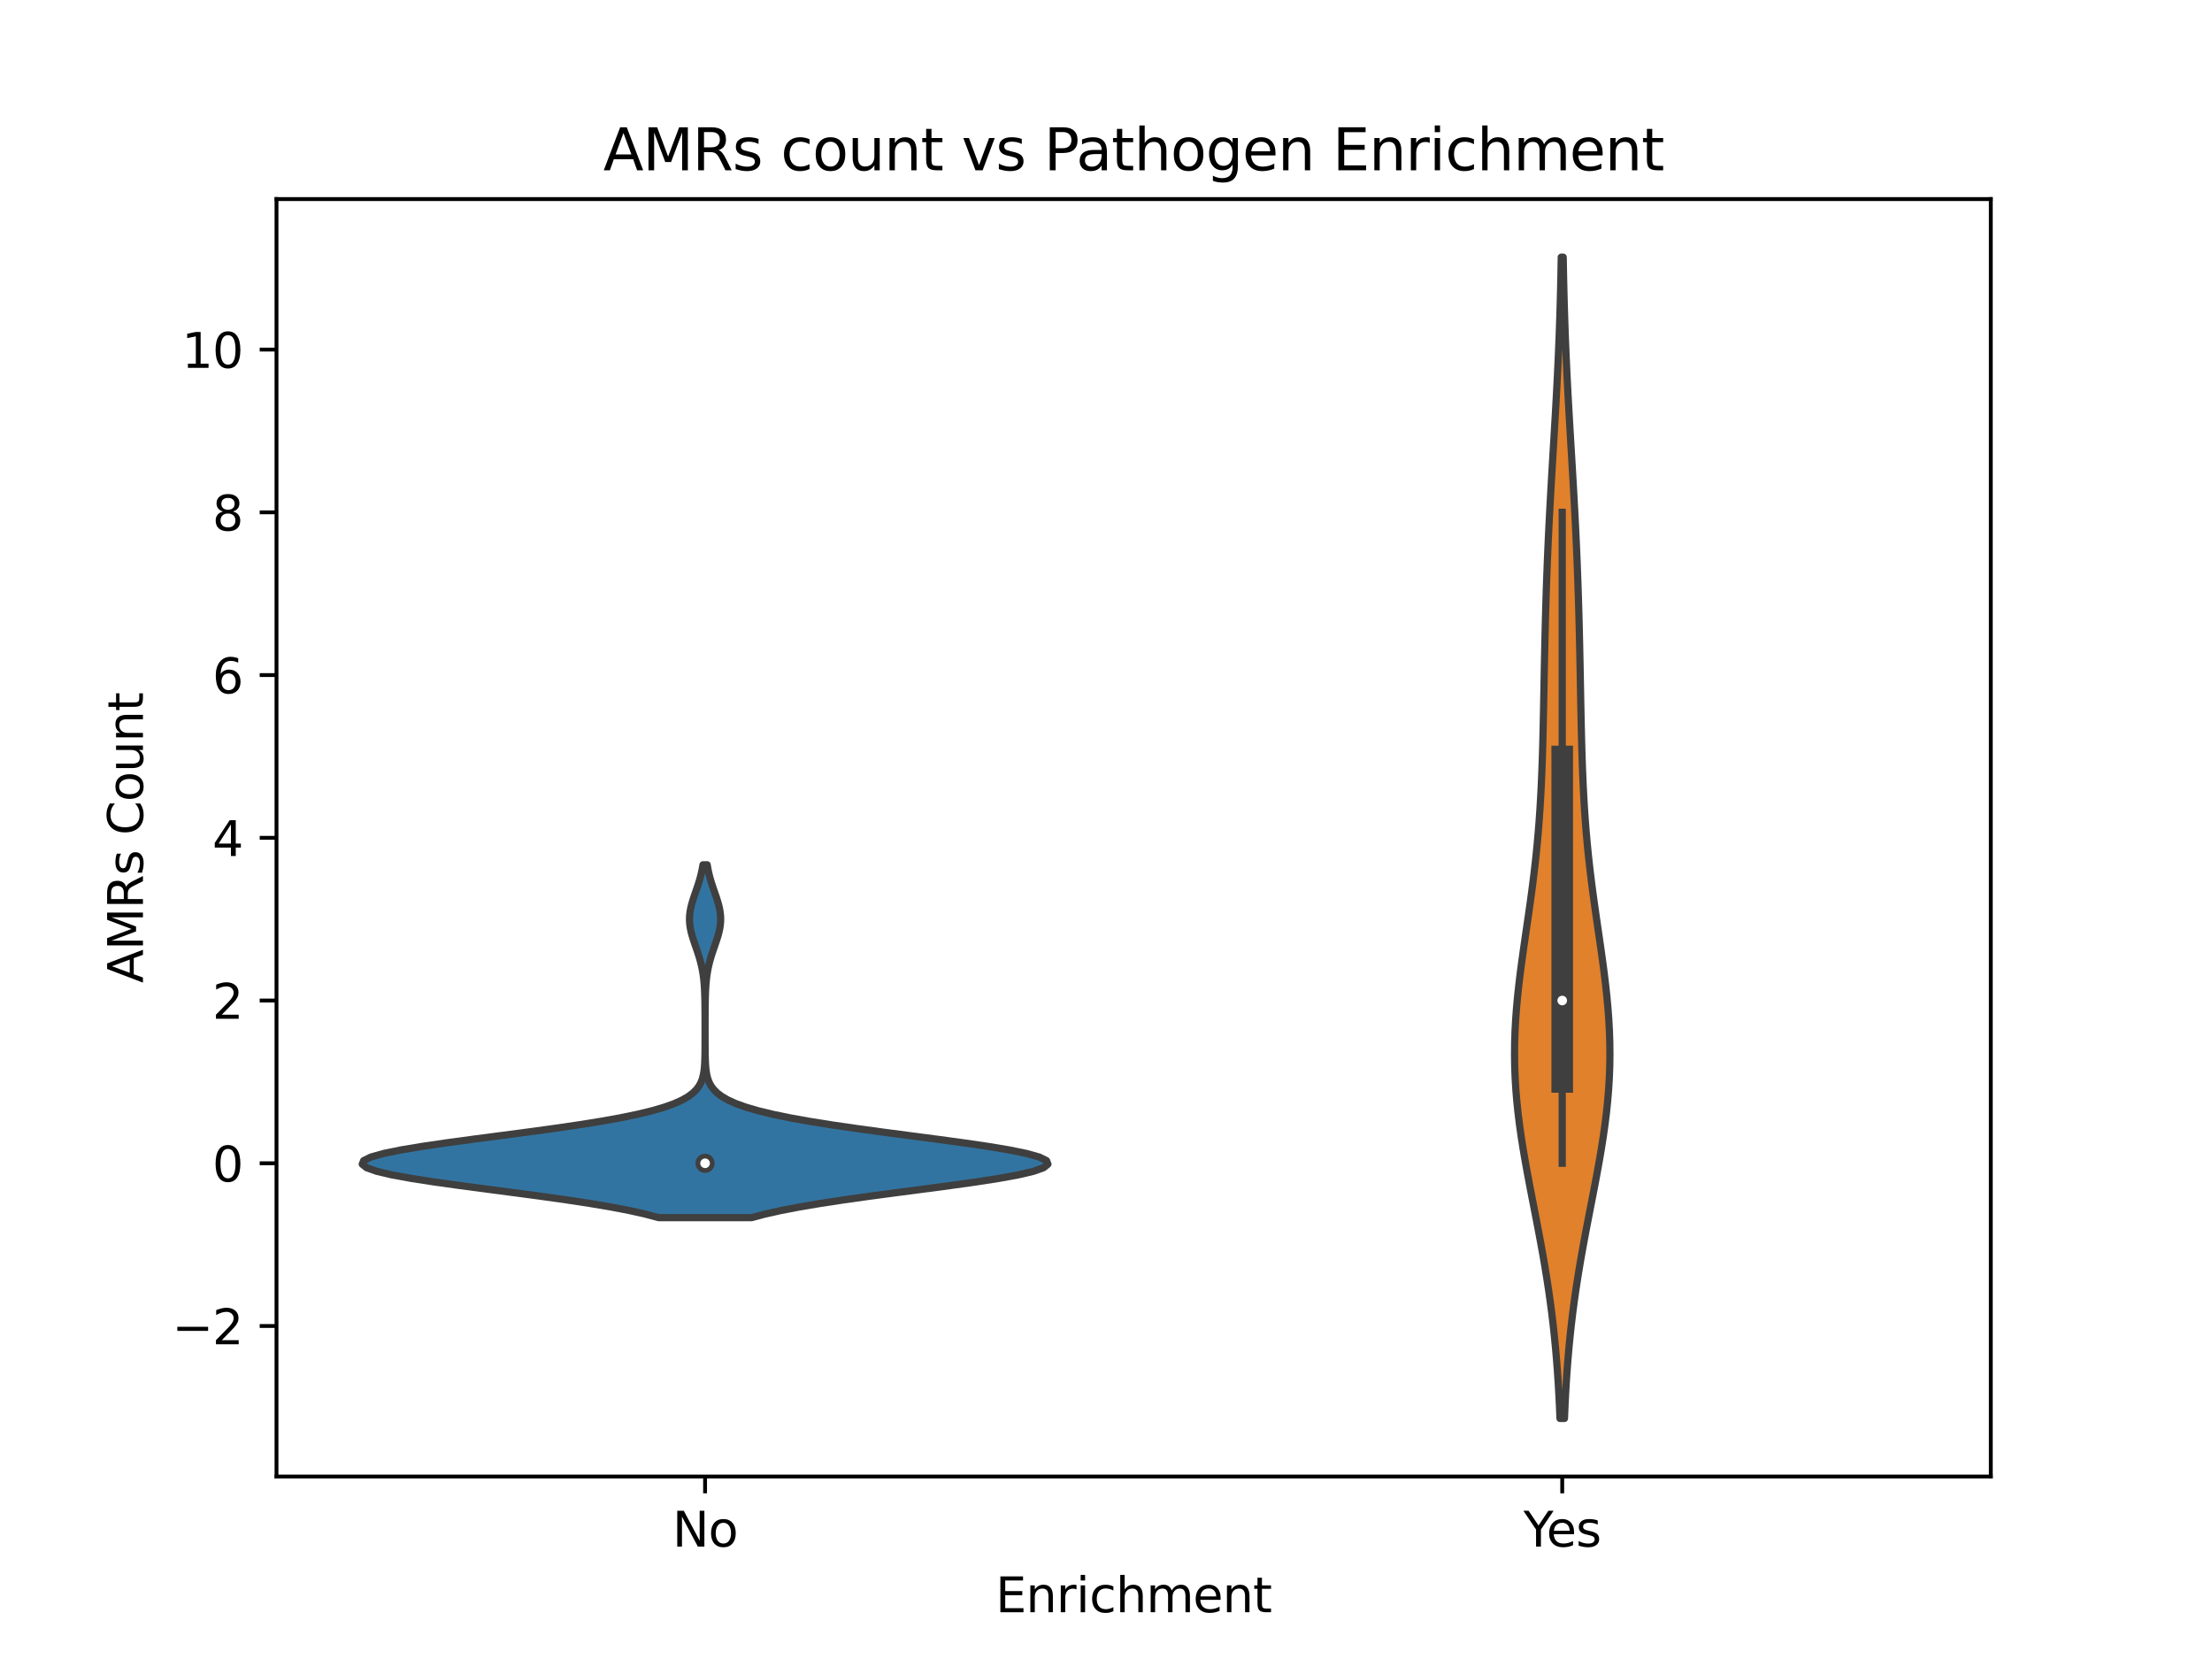<?xml version="1.0" encoding="utf-8" standalone="no"?>
<!DOCTYPE svg PUBLIC "-//W3C//DTD SVG 1.1//EN"
  "http://www.w3.org/Graphics/SVG/1.1/DTD/svg11.dtd">
<svg xmlns:xlink="http://www.w3.org/1999/xlink" width="460.8pt" height="345.6pt" viewBox="0 0 460.8 345.6" xmlns="http://www.w3.org/2000/svg" version="1.1">
 <defs>
  <style type="text/css">*{stroke-linejoin: round; stroke-linecap: butt}</style>
 </defs>
 <g id="figure_1">
  <g id="patch_1">
   <path d="M 0 345.6 
L 460.8 345.6 
L 460.8 0 
L 0 0 
z
" style="fill: #ffffff"/>
  </g>
  <g id="axes_1">
   <g id="patch_2">
    <path d="M 57.6 307.584 
L 414.72 307.584 
L 414.72 41.472 
L 57.6 41.472 
z
" style="fill: #ffffff"/>
   </g>
   <g id="PolyCollection_1">
    <defs>
     <path id="m8a447e5bec" d="M 156.552 -91.942 
L 137.208 -91.942 
L 134.417 -92.684 
L 131.093 -93.427 
L 127.223 -94.169 
L 122.822 -94.912 
L 117.937 -95.654 
L 112.653 -96.397 
L 107.095 -97.139 
L 101.422 -97.882 
L 95.826 -98.624 
L 90.517 -99.367 
L 85.716 -100.109 
L 81.638 -100.851 
L 78.474 -101.594 
L 76.378 -102.336 
L 75.456 -103.079 
L 75.755 -103.821 
L 77.26 -104.564 
L 79.894 -105.306 
L 83.526 -106.049 
L 87.983 -106.791 
L 93.059 -107.534 
L 98.536 -108.276 
L 104.195 -109.019 
L 109.834 -109.761 
L 115.276 -110.504 
L 120.378 -111.246 
L 125.035 -111.989 
L 129.18 -112.731 
L 132.784 -113.474 
L 135.845 -114.216 
L 138.388 -114.959 
L 140.457 -115.701 
L 142.104 -116.444 
L 143.39 -117.186 
L 144.372 -117.929 
L 145.109 -118.671 
L 145.651 -119.414 
L 146.041 -120.156 
L 146.318 -120.899 
L 146.509 -121.641 
L 146.64 -122.384 
L 146.727 -123.126 
L 146.784 -123.869 
L 146.821 -124.611 
L 146.844 -125.354 
L 146.859 -126.096 
L 146.868 -126.839 
L 146.873 -127.581 
L 146.876 -128.324 
L 146.878 -129.066 
L 146.878 -129.809 
L 146.879 -130.551 
L 146.879 -131.294 
L 146.878 -132.036 
L 146.877 -132.779 
L 146.876 -133.521 
L 146.873 -134.264 
L 146.869 -135.006 
L 146.863 -135.749 
L 146.854 -136.491 
L 146.842 -137.234 
L 146.824 -137.976 
L 146.8 -138.719 
L 146.766 -139.461 
L 146.721 -140.204 
L 146.663 -140.946 
L 146.588 -141.689 
L 146.494 -142.431 
L 146.378 -143.174 
L 146.239 -143.916 
L 146.075 -144.659 
L 145.887 -145.401 
L 145.675 -146.144 
L 145.443 -146.886 
L 145.196 -147.629 
L 144.94 -148.371 
L 144.683 -149.114 
L 144.434 -149.856 
L 144.203 -150.599 
L 144 -151.341 
L 143.835 -152.084 
L 143.715 -152.826 
L 143.647 -153.569 
L 143.633 -154.311 
L 143.675 -155.054 
L 143.771 -155.796 
L 143.914 -156.539 
L 144.1 -157.281 
L 144.318 -158.024 
L 144.559 -158.766 
L 144.814 -159.509 
L 145.072 -160.251 
L 145.324 -160.994 
L 145.564 -161.736 
L 145.786 -162.479 
L 145.986 -163.221 
L 146.162 -163.964 
L 146.313 -164.706 
L 146.44 -165.449 
L 147.32 -165.449 
L 147.32 -165.449 
L 147.447 -164.706 
L 147.598 -163.964 
L 147.774 -163.221 
L 147.974 -162.479 
L 148.196 -161.736 
L 148.436 -160.994 
L 148.688 -160.251 
L 148.946 -159.509 
L 149.201 -158.766 
L 149.442 -158.024 
L 149.66 -157.281 
L 149.846 -156.539 
L 149.989 -155.796 
L 150.085 -155.054 
L 150.127 -154.311 
L 150.113 -153.569 
L 150.045 -152.826 
L 149.925 -152.084 
L 149.76 -151.341 
L 149.557 -150.599 
L 149.326 -149.856 
L 149.077 -149.114 
L 148.82 -148.371 
L 148.564 -147.629 
L 148.317 -146.886 
L 148.085 -146.144 
L 147.873 -145.401 
L 147.685 -144.659 
L 147.521 -143.916 
L 147.382 -143.174 
L 147.266 -142.431 
L 147.172 -141.689 
L 147.097 -140.946 
L 147.039 -140.204 
L 146.994 -139.461 
L 146.96 -138.719 
L 146.936 -137.976 
L 146.918 -137.234 
L 146.906 -136.491 
L 146.897 -135.749 
L 146.891 -135.006 
L 146.887 -134.264 
L 146.884 -133.521 
L 146.883 -132.779 
L 146.882 -132.036 
L 146.881 -131.294 
L 146.881 -130.551 
L 146.882 -129.809 
L 146.882 -129.066 
L 146.884 -128.324 
L 146.887 -127.581 
L 146.892 -126.839 
L 146.901 -126.096 
L 146.916 -125.354 
L 146.939 -124.611 
L 146.976 -123.869 
L 147.033 -123.126 
L 147.12 -122.384 
L 147.251 -121.641 
L 147.442 -120.899 
L 147.719 -120.156 
L 148.109 -119.414 
L 148.651 -118.671 
L 149.388 -117.929 
L 150.37 -117.186 
L 151.656 -116.444 
L 153.303 -115.701 
L 155.372 -114.959 
L 157.915 -114.216 
L 160.976 -113.474 
L 164.58 -112.731 
L 168.725 -111.989 
L 173.382 -111.246 
L 178.484 -110.504 
L 183.926 -109.761 
L 189.565 -109.019 
L 195.224 -108.276 
L 200.701 -107.534 
L 205.777 -106.791 
L 210.234 -106.049 
L 213.866 -105.306 
L 216.5 -104.564 
L 218.005 -103.821 
L 218.304 -103.079 
L 217.382 -102.336 
L 215.286 -101.594 
L 212.122 -100.851 
L 208.044 -100.109 
L 203.243 -99.367 
L 197.934 -98.624 
L 192.338 -97.882 
L 186.665 -97.139 
L 181.107 -96.397 
L 175.823 -95.654 
L 170.938 -94.912 
L 166.537 -94.169 
L 162.667 -93.427 
L 159.343 -92.684 
L 156.552 -91.942 
z
" style="stroke: #3f3f3f; stroke-width: 1.5"/>
    </defs>
    <g clip-path="url(#pb8578b5506)">
     <use xlink:href="#m8a447e5bec" x="0" y="345.6" style="fill: #3274a1; stroke: #3f3f3f; stroke-width: 1.5"/>
    </g>
   </g>
   <g id="PolyCollection_2">
    <defs>
     <path id="m08d1cf1bda" d="M 325.908 -50.112 
L 324.972 -50.112 
L 324.869 -52.556 
L 324.747 -54.999 
L 324.606 -57.443 
L 324.443 -59.887 
L 324.256 -62.33 
L 324.045 -64.774 
L 323.807 -67.217 
L 323.542 -69.661 
L 323.25 -72.105 
L 322.929 -74.548 
L 322.581 -76.992 
L 322.206 -79.436 
L 321.807 -81.879 
L 321.385 -84.323 
L 320.943 -86.767 
L 320.486 -89.21 
L 320.018 -91.654 
L 319.543 -94.097 
L 319.068 -96.541 
L 318.598 -98.985 
L 318.14 -101.428 
L 317.699 -103.872 
L 317.284 -106.316 
L 316.899 -108.759 
L 316.552 -111.203 
L 316.247 -113.647 
L 315.99 -116.09 
L 315.784 -118.534 
L 315.634 -120.977 
L 315.541 -123.421 
L 315.506 -125.865 
L 315.528 -128.308 
L 315.606 -130.752 
L 315.738 -133.196 
L 315.92 -135.639 
L 316.146 -138.083 
L 316.411 -140.527 
L 316.708 -142.97 
L 317.031 -145.414 
L 317.372 -147.857 
L 317.724 -150.301 
L 318.08 -152.745 
L 318.434 -155.188 
L 318.78 -157.632 
L 319.112 -160.076 
L 319.426 -162.519 
L 319.718 -164.963 
L 319.987 -167.407 
L 320.23 -169.85 
L 320.448 -172.294 
L 320.64 -174.737 
L 320.808 -177.181 
L 320.953 -179.625 
L 321.077 -182.068 
L 321.183 -184.512 
L 321.274 -186.956 
L 321.351 -189.399 
L 321.417 -191.843 
L 321.475 -194.287 
L 321.528 -196.73 
L 321.576 -199.174 
L 321.622 -201.617 
L 321.668 -204.061 
L 321.715 -206.505 
L 321.764 -208.948 
L 321.816 -211.392 
L 321.872 -213.836 
L 321.933 -216.279 
L 322 -218.723 
L 322.073 -221.167 
L 322.153 -223.61 
L 322.24 -226.054 
L 322.335 -228.497 
L 322.437 -230.941 
L 322.547 -233.385 
L 322.664 -235.828 
L 322.788 -238.272 
L 322.919 -240.716 
L 323.054 -243.159 
L 323.195 -245.603 
L 323.338 -248.047 
L 323.484 -250.49 
L 323.631 -252.934 
L 323.776 -255.377 
L 323.92 -257.821 
L 324.06 -260.265 
L 324.196 -262.708 
L 324.326 -265.152 
L 324.449 -267.596 
L 324.565 -270.039 
L 324.673 -272.483 
L 324.773 -274.927 
L 324.863 -277.37 
L 324.945 -279.814 
L 325.019 -282.257 
L 325.084 -284.701 
L 325.142 -287.145 
L 325.192 -289.588 
L 325.235 -292.032 
L 325.645 -292.032 
L 325.645 -292.032 
L 325.688 -289.588 
L 325.738 -287.145 
L 325.796 -284.701 
L 325.861 -282.257 
L 325.935 -279.814 
L 326.017 -277.37 
L 326.107 -274.927 
L 326.207 -272.483 
L 326.315 -270.039 
L 326.431 -267.596 
L 326.554 -265.152 
L 326.684 -262.708 
L 326.82 -260.265 
L 326.96 -257.821 
L 327.104 -255.377 
L 327.249 -252.934 
L 327.396 -250.49 
L 327.542 -248.047 
L 327.685 -245.603 
L 327.826 -243.159 
L 327.961 -240.716 
L 328.092 -238.272 
L 328.216 -235.828 
L 328.333 -233.385 
L 328.443 -230.941 
L 328.545 -228.497 
L 328.64 -226.054 
L 328.727 -223.61 
L 328.807 -221.167 
L 328.88 -218.723 
L 328.947 -216.279 
L 329.008 -213.836 
L 329.064 -211.392 
L 329.116 -208.948 
L 329.165 -206.505 
L 329.212 -204.061 
L 329.258 -201.617 
L 329.304 -199.174 
L 329.352 -196.73 
L 329.405 -194.287 
L 329.463 -191.843 
L 329.529 -189.399 
L 329.606 -186.956 
L 329.697 -184.512 
L 329.803 -182.068 
L 329.927 -179.625 
L 330.072 -177.181 
L 330.24 -174.737 
L 330.432 -172.294 
L 330.65 -169.85 
L 330.893 -167.407 
L 331.162 -164.963 
L 331.454 -162.519 
L 331.768 -160.076 
L 332.1 -157.632 
L 332.446 -155.188 
L 332.8 -152.745 
L 333.156 -150.301 
L 333.508 -147.857 
L 333.849 -145.414 
L 334.172 -142.97 
L 334.469 -140.527 
L 334.734 -138.083 
L 334.96 -135.639 
L 335.142 -133.196 
L 335.274 -130.752 
L 335.352 -128.308 
L 335.374 -125.865 
L 335.339 -123.421 
L 335.246 -120.977 
L 335.096 -118.534 
L 334.89 -116.09 
L 334.633 -113.647 
L 334.328 -111.203 
L 333.981 -108.759 
L 333.596 -106.316 
L 333.181 -103.872 
L 332.74 -101.428 
L 332.282 -98.985 
L 331.812 -96.541 
L 331.337 -94.097 
L 330.862 -91.654 
L 330.394 -89.21 
L 329.937 -86.767 
L 329.495 -84.323 
L 329.073 -81.879 
L 328.674 -79.436 
L 328.299 -76.992 
L 327.951 -74.548 
L 327.63 -72.105 
L 327.338 -69.661 
L 327.073 -67.217 
L 326.835 -64.774 
L 326.624 -62.33 
L 326.437 -59.887 
L 326.274 -57.443 
L 326.133 -54.999 
L 326.011 -52.556 
L 325.908 -50.112 
z
" style="stroke: #3f3f3f; stroke-width: 1.5"/>
    </defs>
    <g clip-path="url(#pb8578b5506)">
     <use xlink:href="#m08d1cf1bda" x="0" y="345.6" style="fill: #e1812c; stroke: #3f3f3f; stroke-width: 1.5"/>
    </g>
   </g>
   <g id="matplotlib.axis_1">
    <g id="xtick_1">
     <g id="line2d_1">
      <defs>
       <path id="maf37a63147" d="M 0 0 
L 0 3.5 
" style="stroke: #000000; stroke-width: 0.8"/>
      </defs>
      <g>
       <use xlink:href="#maf37a63147" x="146.88" y="307.584" style="stroke: #000000; stroke-width: 0.8"/>
      </g>
     </g>
     <g id="text_1">
      <!-- No -->
      <g transform="translate(140.08 322.182) scale(0.1 -0.1)">
       <defs>
        <path id="DejaVuSans-4e" d="M 628 4666 
L 1478 4666 
L 3547 763 
L 3547 4666 
L 4159 4666 
L 4159 0 
L 3309 0 
L 1241 3903 
L 1241 0 
L 628 0 
L 628 4666 
z
" transform="scale(0.016)"/>
        <path id="DejaVuSans-6f" d="M 1959 3097 
Q 1497 3097 1228 2736 
Q 959 2375 959 1747 
Q 959 1119 1226 758 
Q 1494 397 1959 397 
Q 2419 397 2687 759 
Q 2956 1122 2956 1747 
Q 2956 2369 2687 2733 
Q 2419 3097 1959 3097 
z
M 1959 3584 
Q 2709 3584 3137 3096 
Q 3566 2609 3566 1747 
Q 3566 888 3137 398 
Q 2709 -91 1959 -91 
Q 1206 -91 779 398 
Q 353 888 353 1747 
Q 353 2609 779 3096 
Q 1206 3584 1959 3584 
z
" transform="scale(0.016)"/>
       </defs>
       <use xlink:href="#DejaVuSans-4e"/>
       <use xlink:href="#DejaVuSans-6f" x="74.805"/>
      </g>
     </g>
    </g>
    <g id="xtick_2">
     <g id="line2d_2">
      <g>
       <use xlink:href="#maf37a63147" x="325.44" y="307.584" style="stroke: #000000; stroke-width: 0.8"/>
      </g>
     </g>
     <g id="text_2">
      <!-- Yes -->
      <g transform="translate(317.367 322.182) scale(0.1 -0.1)">
       <defs>
        <path id="DejaVuSans-59" d="M -13 4666 
L 666 4666 
L 1959 2747 
L 3244 4666 
L 3922 4666 
L 2272 2222 
L 2272 0 
L 1638 0 
L 1638 2222 
L -13 4666 
z
" transform="scale(0.016)"/>
        <path id="DejaVuSans-65" d="M 3597 1894 
L 3597 1613 
L 953 1613 
Q 991 1019 1311 708 
Q 1631 397 2203 397 
Q 2534 397 2845 478 
Q 3156 559 3463 722 
L 3463 178 
Q 3153 47 2828 -22 
Q 2503 -91 2169 -91 
Q 1331 -91 842 396 
Q 353 884 353 1716 
Q 353 2575 817 3079 
Q 1281 3584 2069 3584 
Q 2775 3584 3186 3129 
Q 3597 2675 3597 1894 
z
M 3022 2063 
Q 3016 2534 2758 2815 
Q 2500 3097 2075 3097 
Q 1594 3097 1305 2825 
Q 1016 2553 972 2059 
L 3022 2063 
z
" transform="scale(0.016)"/>
        <path id="DejaVuSans-73" d="M 2834 3397 
L 2834 2853 
Q 2591 2978 2328 3040 
Q 2066 3103 1784 3103 
Q 1356 3103 1142 2972 
Q 928 2841 928 2578 
Q 928 2378 1081 2264 
Q 1234 2150 1697 2047 
L 1894 2003 
Q 2506 1872 2764 1633 
Q 3022 1394 3022 966 
Q 3022 478 2636 193 
Q 2250 -91 1575 -91 
Q 1294 -91 989 -36 
Q 684 19 347 128 
L 347 722 
Q 666 556 975 473 
Q 1284 391 1588 391 
Q 1994 391 2212 530 
Q 2431 669 2431 922 
Q 2431 1156 2273 1281 
Q 2116 1406 1581 1522 
L 1381 1569 
Q 847 1681 609 1914 
Q 372 2147 372 2553 
Q 372 3047 722 3315 
Q 1072 3584 1716 3584 
Q 2034 3584 2315 3537 
Q 2597 3491 2834 3397 
z
" transform="scale(0.016)"/>
       </defs>
       <use xlink:href="#DejaVuSans-59"/>
       <use xlink:href="#DejaVuSans-65" x="47.834"/>
       <use xlink:href="#DejaVuSans-73" x="109.357"/>
      </g>
     </g>
    </g>
    <g id="text_3">
     <!-- Enrichment -->
     <g transform="translate(207.394 335.861) scale(0.1 -0.1)">
      <defs>
       <path id="DejaVuSans-45" d="M 628 4666 
L 3578 4666 
L 3578 4134 
L 1259 4134 
L 1259 2753 
L 3481 2753 
L 3481 2222 
L 1259 2222 
L 1259 531 
L 3634 531 
L 3634 0 
L 628 0 
L 628 4666 
z
" transform="scale(0.016)"/>
       <path id="DejaVuSans-6e" d="M 3513 2113 
L 3513 0 
L 2938 0 
L 2938 2094 
Q 2938 2591 2744 2837 
Q 2550 3084 2163 3084 
Q 1697 3084 1428 2787 
Q 1159 2491 1159 1978 
L 1159 0 
L 581 0 
L 581 3500 
L 1159 3500 
L 1159 2956 
Q 1366 3272 1645 3428 
Q 1925 3584 2291 3584 
Q 2894 3584 3203 3211 
Q 3513 2838 3513 2113 
z
" transform="scale(0.016)"/>
       <path id="DejaVuSans-72" d="M 2631 2963 
Q 2534 3019 2420 3045 
Q 2306 3072 2169 3072 
Q 1681 3072 1420 2755 
Q 1159 2438 1159 1844 
L 1159 0 
L 581 0 
L 581 3500 
L 1159 3500 
L 1159 2956 
Q 1341 3275 1631 3429 
Q 1922 3584 2338 3584 
Q 2397 3584 2469 3576 
Q 2541 3569 2628 3553 
L 2631 2963 
z
" transform="scale(0.016)"/>
       <path id="DejaVuSans-69" d="M 603 3500 
L 1178 3500 
L 1178 0 
L 603 0 
L 603 3500 
z
M 603 4863 
L 1178 4863 
L 1178 4134 
L 603 4134 
L 603 4863 
z
" transform="scale(0.016)"/>
       <path id="DejaVuSans-63" d="M 3122 3366 
L 3122 2828 
Q 2878 2963 2633 3030 
Q 2388 3097 2138 3097 
Q 1578 3097 1268 2742 
Q 959 2388 959 1747 
Q 959 1106 1268 751 
Q 1578 397 2138 397 
Q 2388 397 2633 464 
Q 2878 531 3122 666 
L 3122 134 
Q 2881 22 2623 -34 
Q 2366 -91 2075 -91 
Q 1284 -91 818 406 
Q 353 903 353 1747 
Q 353 2603 823 3093 
Q 1294 3584 2113 3584 
Q 2378 3584 2631 3529 
Q 2884 3475 3122 3366 
z
" transform="scale(0.016)"/>
       <path id="DejaVuSans-68" d="M 3513 2113 
L 3513 0 
L 2938 0 
L 2938 2094 
Q 2938 2591 2744 2837 
Q 2550 3084 2163 3084 
Q 1697 3084 1428 2787 
Q 1159 2491 1159 1978 
L 1159 0 
L 581 0 
L 581 4863 
L 1159 4863 
L 1159 2956 
Q 1366 3272 1645 3428 
Q 1925 3584 2291 3584 
Q 2894 3584 3203 3211 
Q 3513 2838 3513 2113 
z
" transform="scale(0.016)"/>
       <path id="DejaVuSans-6d" d="M 3328 2828 
Q 3544 3216 3844 3400 
Q 4144 3584 4550 3584 
Q 5097 3584 5394 3201 
Q 5691 2819 5691 2113 
L 5691 0 
L 5113 0 
L 5113 2094 
Q 5113 2597 4934 2840 
Q 4756 3084 4391 3084 
Q 3944 3084 3684 2787 
Q 3425 2491 3425 1978 
L 3425 0 
L 2847 0 
L 2847 2094 
Q 2847 2600 2669 2842 
Q 2491 3084 2119 3084 
Q 1678 3084 1418 2786 
Q 1159 2488 1159 1978 
L 1159 0 
L 581 0 
L 581 3500 
L 1159 3500 
L 1159 2956 
Q 1356 3278 1631 3431 
Q 1906 3584 2284 3584 
Q 2666 3584 2933 3390 
Q 3200 3197 3328 2828 
z
" transform="scale(0.016)"/>
       <path id="DejaVuSans-74" d="M 1172 4494 
L 1172 3500 
L 2356 3500 
L 2356 3053 
L 1172 3053 
L 1172 1153 
Q 1172 725 1289 603 
Q 1406 481 1766 481 
L 2356 481 
L 2356 0 
L 1766 0 
Q 1100 0 847 248 
Q 594 497 594 1153 
L 594 3053 
L 172 3053 
L 172 3500 
L 594 3500 
L 594 4494 
L 1172 4494 
z
" transform="scale(0.016)"/>
      </defs>
      <use xlink:href="#DejaVuSans-45"/>
      <use xlink:href="#DejaVuSans-6e" x="63.184"/>
      <use xlink:href="#DejaVuSans-72" x="126.562"/>
      <use xlink:href="#DejaVuSans-69" x="167.676"/>
      <use xlink:href="#DejaVuSans-63" x="195.459"/>
      <use xlink:href="#DejaVuSans-68" x="250.439"/>
      <use xlink:href="#DejaVuSans-6d" x="313.818"/>
      <use xlink:href="#DejaVuSans-65" x="411.23"/>
      <use xlink:href="#DejaVuSans-6e" x="472.754"/>
      <use xlink:href="#DejaVuSans-74" x="536.133"/>
     </g>
    </g>
   </g>
   <g id="matplotlib.axis_2">
    <g id="ytick_1">
     <g id="line2d_3">
      <defs>
       <path id="m2eefdc7072" d="M 0 0 
L -3.5 0 
" style="stroke: #000000; stroke-width: 0.8"/>
      </defs>
      <g>
       <use xlink:href="#m2eefdc7072" x="57.6" y="276.233" style="stroke: #000000; stroke-width: 0.8"/>
      </g>
     </g>
     <g id="text_4">
      <!-- −2 -->
      <g transform="translate(35.858 280.032) scale(0.1 -0.1)">
       <defs>
        <path id="DejaVuSans-2212" d="M 678 2272 
L 4684 2272 
L 4684 1741 
L 678 1741 
L 678 2272 
z
" transform="scale(0.016)"/>
        <path id="DejaVuSans-32" d="M 1228 531 
L 3431 531 
L 3431 0 
L 469 0 
L 469 531 
Q 828 903 1448 1529 
Q 2069 2156 2228 2338 
Q 2531 2678 2651 2914 
Q 2772 3150 2772 3378 
Q 2772 3750 2511 3984 
Q 2250 4219 1831 4219 
Q 1534 4219 1204 4116 
Q 875 4013 500 3803 
L 500 4441 
Q 881 4594 1212 4672 
Q 1544 4750 1819 4750 
Q 2544 4750 2975 4387 
Q 3406 4025 3406 3419 
Q 3406 3131 3298 2873 
Q 3191 2616 2906 2266 
Q 2828 2175 2409 1742 
Q 1991 1309 1228 531 
z
" transform="scale(0.016)"/>
       </defs>
       <use xlink:href="#DejaVuSans-2212"/>
       <use xlink:href="#DejaVuSans-32" x="83.789"/>
      </g>
     </g>
    </g>
    <g id="ytick_2">
     <g id="line2d_4">
      <g>
       <use xlink:href="#m2eefdc7072" x="57.6" y="242.331" style="stroke: #000000; stroke-width: 0.8"/>
      </g>
     </g>
     <g id="text_5">
      <!-- 0 -->
      <g transform="translate(44.237 246.13) scale(0.1 -0.1)">
       <defs>
        <path id="DejaVuSans-30" d="M 2034 4250 
Q 1547 4250 1301 3770 
Q 1056 3291 1056 2328 
Q 1056 1369 1301 889 
Q 1547 409 2034 409 
Q 2525 409 2770 889 
Q 3016 1369 3016 2328 
Q 3016 3291 2770 3770 
Q 2525 4250 2034 4250 
z
M 2034 4750 
Q 2819 4750 3233 4129 
Q 3647 3509 3647 2328 
Q 3647 1150 3233 529 
Q 2819 -91 2034 -91 
Q 1250 -91 836 529 
Q 422 1150 422 2328 
Q 422 3509 836 4129 
Q 1250 4750 2034 4750 
z
" transform="scale(0.016)"/>
       </defs>
       <use xlink:href="#DejaVuSans-30"/>
      </g>
     </g>
    </g>
    <g id="ytick_3">
     <g id="line2d_5">
      <g>
       <use xlink:href="#m2eefdc7072" x="57.6" y="208.43" style="stroke: #000000; stroke-width: 0.8"/>
      </g>
     </g>
     <g id="text_6">
      <!-- 2 -->
      <g transform="translate(44.237 212.229) scale(0.1 -0.1)">
       <use xlink:href="#DejaVuSans-32"/>
      </g>
     </g>
    </g>
    <g id="ytick_4">
     <g id="line2d_6">
      <g>
       <use xlink:href="#m2eefdc7072" x="57.6" y="174.528" style="stroke: #000000; stroke-width: 0.8"/>
      </g>
     </g>
     <g id="text_7">
      <!-- 4 -->
      <g transform="translate(44.237 178.327) scale(0.1 -0.1)">
       <defs>
        <path id="DejaVuSans-34" d="M 2419 4116 
L 825 1625 
L 2419 1625 
L 2419 4116 
z
M 2253 4666 
L 3047 4666 
L 3047 1625 
L 3713 1625 
L 3713 1100 
L 3047 1100 
L 3047 0 
L 2419 0 
L 2419 1100 
L 313 1100 
L 313 1709 
L 2253 4666 
z
" transform="scale(0.016)"/>
       </defs>
       <use xlink:href="#DejaVuSans-34"/>
      </g>
     </g>
    </g>
    <g id="ytick_5">
     <g id="line2d_7">
      <g>
       <use xlink:href="#m2eefdc7072" x="57.6" y="140.626" style="stroke: #000000; stroke-width: 0.8"/>
      </g>
     </g>
     <g id="text_8">
      <!-- 6 -->
      <g transform="translate(44.237 144.426) scale(0.1 -0.1)">
       <defs>
        <path id="DejaVuSans-36" d="M 2113 2584 
Q 1688 2584 1439 2293 
Q 1191 2003 1191 1497 
Q 1191 994 1439 701 
Q 1688 409 2113 409 
Q 2538 409 2786 701 
Q 3034 994 3034 1497 
Q 3034 2003 2786 2293 
Q 2538 2584 2113 2584 
z
M 3366 4563 
L 3366 3988 
Q 3128 4100 2886 4159 
Q 2644 4219 2406 4219 
Q 1781 4219 1451 3797 
Q 1122 3375 1075 2522 
Q 1259 2794 1537 2939 
Q 1816 3084 2150 3084 
Q 2853 3084 3261 2657 
Q 3669 2231 3669 1497 
Q 3669 778 3244 343 
Q 2819 -91 2113 -91 
Q 1303 -91 875 529 
Q 447 1150 447 2328 
Q 447 3434 972 4092 
Q 1497 4750 2381 4750 
Q 2619 4750 2861 4703 
Q 3103 4656 3366 4563 
z
" transform="scale(0.016)"/>
       </defs>
       <use xlink:href="#DejaVuSans-36"/>
      </g>
     </g>
    </g>
    <g id="ytick_6">
     <g id="line2d_8">
      <g>
       <use xlink:href="#m2eefdc7072" x="57.6" y="106.725" style="stroke: #000000; stroke-width: 0.8"/>
      </g>
     </g>
     <g id="text_9">
      <!-- 8 -->
      <g transform="translate(44.237 110.524) scale(0.1 -0.1)">
       <defs>
        <path id="DejaVuSans-38" d="M 2034 2216 
Q 1584 2216 1326 1975 
Q 1069 1734 1069 1313 
Q 1069 891 1326 650 
Q 1584 409 2034 409 
Q 2484 409 2743 651 
Q 3003 894 3003 1313 
Q 3003 1734 2745 1975 
Q 2488 2216 2034 2216 
z
M 1403 2484 
Q 997 2584 770 2862 
Q 544 3141 544 3541 
Q 544 4100 942 4425 
Q 1341 4750 2034 4750 
Q 2731 4750 3128 4425 
Q 3525 4100 3525 3541 
Q 3525 3141 3298 2862 
Q 3072 2584 2669 2484 
Q 3125 2378 3379 2068 
Q 3634 1759 3634 1313 
Q 3634 634 3220 271 
Q 2806 -91 2034 -91 
Q 1263 -91 848 271 
Q 434 634 434 1313 
Q 434 1759 690 2068 
Q 947 2378 1403 2484 
z
M 1172 3481 
Q 1172 3119 1398 2916 
Q 1625 2713 2034 2713 
Q 2441 2713 2670 2916 
Q 2900 3119 2900 3481 
Q 2900 3844 2670 4047 
Q 2441 4250 2034 4250 
Q 1625 4250 1398 4047 
Q 1172 3844 1172 3481 
z
" transform="scale(0.016)"/>
       </defs>
       <use xlink:href="#DejaVuSans-38"/>
      </g>
     </g>
    </g>
    <g id="ytick_7">
     <g id="line2d_9">
      <g>
       <use xlink:href="#m2eefdc7072" x="57.6" y="72.823" style="stroke: #000000; stroke-width: 0.8"/>
      </g>
     </g>
     <g id="text_10">
      <!-- 10 -->
      <g transform="translate(37.875 76.623) scale(0.1 -0.1)">
       <defs>
        <path id="DejaVuSans-31" d="M 794 531 
L 1825 531 
L 1825 4091 
L 703 3866 
L 703 4441 
L 1819 4666 
L 2450 4666 
L 2450 531 
L 3481 531 
L 3481 0 
L 794 0 
L 794 531 
z
" transform="scale(0.016)"/>
       </defs>
       <use xlink:href="#DejaVuSans-31"/>
       <use xlink:href="#DejaVuSans-30" x="63.623"/>
      </g>
     </g>
    </g>
    <g id="text_11">
     <!-- AMRs Count -->
     <g transform="translate(29.778 204.779) rotate(-90) scale(0.1 -0.1)">
      <defs>
       <path id="DejaVuSans-41" d="M 2188 4044 
L 1331 1722 
L 3047 1722 
L 2188 4044 
z
M 1831 4666 
L 2547 4666 
L 4325 0 
L 3669 0 
L 3244 1197 
L 1141 1197 
L 716 0 
L 50 0 
L 1831 4666 
z
" transform="scale(0.016)"/>
       <path id="DejaVuSans-4d" d="M 628 4666 
L 1569 4666 
L 2759 1491 
L 3956 4666 
L 4897 4666 
L 4897 0 
L 4281 0 
L 4281 4097 
L 3078 897 
L 2444 897 
L 1241 4097 
L 1241 0 
L 628 0 
L 628 4666 
z
" transform="scale(0.016)"/>
       <path id="DejaVuSans-52" d="M 2841 2188 
Q 3044 2119 3236 1894 
Q 3428 1669 3622 1275 
L 4263 0 
L 3584 0 
L 2988 1197 
Q 2756 1666 2539 1819 
Q 2322 1972 1947 1972 
L 1259 1972 
L 1259 0 
L 628 0 
L 628 4666 
L 2053 4666 
Q 2853 4666 3247 4331 
Q 3641 3997 3641 3322 
Q 3641 2881 3436 2590 
Q 3231 2300 2841 2188 
z
M 1259 4147 
L 1259 2491 
L 2053 2491 
Q 2509 2491 2742 2702 
Q 2975 2913 2975 3322 
Q 2975 3731 2742 3939 
Q 2509 4147 2053 4147 
L 1259 4147 
z
" transform="scale(0.016)"/>
       <path id="DejaVuSans-20" transform="scale(0.016)"/>
       <path id="DejaVuSans-43" d="M 4122 4306 
L 4122 3641 
Q 3803 3938 3442 4084 
Q 3081 4231 2675 4231 
Q 1875 4231 1450 3742 
Q 1025 3253 1025 2328 
Q 1025 1406 1450 917 
Q 1875 428 2675 428 
Q 3081 428 3442 575 
Q 3803 722 4122 1019 
L 4122 359 
Q 3791 134 3420 21 
Q 3050 -91 2638 -91 
Q 1578 -91 968 557 
Q 359 1206 359 2328 
Q 359 3453 968 4101 
Q 1578 4750 2638 4750 
Q 3056 4750 3426 4639 
Q 3797 4528 4122 4306 
z
" transform="scale(0.016)"/>
       <path id="DejaVuSans-75" d="M 544 1381 
L 544 3500 
L 1119 3500 
L 1119 1403 
Q 1119 906 1312 657 
Q 1506 409 1894 409 
Q 2359 409 2629 706 
Q 2900 1003 2900 1516 
L 2900 3500 
L 3475 3500 
L 3475 0 
L 2900 0 
L 2900 538 
Q 2691 219 2414 64 
Q 2138 -91 1772 -91 
Q 1169 -91 856 284 
Q 544 659 544 1381 
z
M 1991 3584 
L 1991 3584 
z
" transform="scale(0.016)"/>
      </defs>
      <use xlink:href="#DejaVuSans-41"/>
      <use xlink:href="#DejaVuSans-4d" x="68.408"/>
      <use xlink:href="#DejaVuSans-52" x="154.688"/>
      <use xlink:href="#DejaVuSans-73" x="224.17"/>
      <use xlink:href="#DejaVuSans-20" x="276.27"/>
      <use xlink:href="#DejaVuSans-43" x="308.057"/>
      <use xlink:href="#DejaVuSans-6f" x="377.881"/>
      <use xlink:href="#DejaVuSans-75" x="439.062"/>
      <use xlink:href="#DejaVuSans-6e" x="502.441"/>
      <use xlink:href="#DejaVuSans-74" x="565.82"/>
     </g>
    </g>
   </g>
   <g id="line2d_10">
    <path d="M 146.88 242.331 
L 146.88 242.331 
" clip-path="url(#pb8578b5506)" style="fill: none; stroke: #3f3f3f; stroke-width: 1.5; stroke-linecap: square"/>
   </g>
   <g id="line2d_11">
    <path d="M 146.88 242.331 
L 146.88 242.331 
" clip-path="url(#pb8578b5506)" style="fill: none; stroke: #3f3f3f; stroke-width: 4.5; stroke-linecap: square"/>
   </g>
   <g id="line2d_12">
    <path d="M 325.44 242.331 
L 325.44 106.725 
" clip-path="url(#pb8578b5506)" style="fill: none; stroke: #3f3f3f; stroke-width: 1.5; stroke-linecap: square"/>
   </g>
   <g id="line2d_13">
    <path d="M 325.44 225.38 
L 325.44 157.577 
" clip-path="url(#pb8578b5506)" style="fill: none; stroke: #3f3f3f; stroke-width: 4.5; stroke-linecap: square"/>
   </g>
   <g id="patch_3">
    <path d="M 57.6 307.584 
L 57.6 41.472 
" style="fill: none; stroke: #000000; stroke-width: 0.8; stroke-linejoin: miter; stroke-linecap: square"/>
   </g>
   <g id="patch_4">
    <path d="M 414.72 307.584 
L 414.72 41.472 
" style="fill: none; stroke: #000000; stroke-width: 0.8; stroke-linejoin: miter; stroke-linecap: square"/>
   </g>
   <g id="patch_5">
    <path d="M 57.6 307.584 
L 414.72 307.584 
" style="fill: none; stroke: #000000; stroke-width: 0.8; stroke-linejoin: miter; stroke-linecap: square"/>
   </g>
   <g id="patch_6">
    <path d="M 57.6 41.472 
L 414.72 41.472 
" style="fill: none; stroke: #000000; stroke-width: 0.8; stroke-linejoin: miter; stroke-linecap: square"/>
   </g>
   <g id="PathCollection_1">
    <defs>
     <path id="m1ab7220192" d="M 0 1.5 
C 0.398 1.5 0.779 1.342 1.061 1.061 
C 1.342 0.779 1.5 0.398 1.5 0 
C 1.5 -0.398 1.342 -0.779 1.061 -1.061 
C 0.779 -1.342 0.398 -1.5 0 -1.5 
C -0.398 -1.5 -0.779 -1.342 -1.061 -1.061 
C -1.342 -0.779 -1.5 -0.398 -1.5 0 
C -1.5 0.398 -1.342 0.779 -1.061 1.061 
C -0.779 1.342 -0.398 1.5 0 1.5 
z
" style="stroke: #3f3f3f"/>
    </defs>
    <g clip-path="url(#pb8578b5506)">
     <use xlink:href="#m1ab7220192" x="146.88" y="242.331" style="fill: #ffffff; stroke: #3f3f3f"/>
    </g>
   </g>
   <g id="PathCollection_2">
    <g clip-path="url(#pb8578b5506)">
     <use xlink:href="#m1ab7220192" x="325.44" y="208.43" style="fill: #ffffff; stroke: #3f3f3f"/>
    </g>
   </g>
   <g id="text_12">
    <!-- AMRs count vs Pathogen Enrichment -->
    <g transform="translate(125.678 35.472) scale(0.12 -0.12)">
     <defs>
      <path id="DejaVuSans-76" d="M 191 3500 
L 800 3500 
L 1894 563 
L 2988 3500 
L 3597 3500 
L 2284 0 
L 1503 0 
L 191 3500 
z
" transform="scale(0.016)"/>
      <path id="DejaVuSans-50" d="M 1259 4147 
L 1259 2394 
L 2053 2394 
Q 2494 2394 2734 2622 
Q 2975 2850 2975 3272 
Q 2975 3691 2734 3919 
Q 2494 4147 2053 4147 
L 1259 4147 
z
M 628 4666 
L 2053 4666 
Q 2838 4666 3239 4311 
Q 3641 3956 3641 3272 
Q 3641 2581 3239 2228 
Q 2838 1875 2053 1875 
L 1259 1875 
L 1259 0 
L 628 0 
L 628 4666 
z
" transform="scale(0.016)"/>
      <path id="DejaVuSans-61" d="M 2194 1759 
Q 1497 1759 1228 1600 
Q 959 1441 959 1056 
Q 959 750 1161 570 
Q 1363 391 1709 391 
Q 2188 391 2477 730 
Q 2766 1069 2766 1631 
L 2766 1759 
L 2194 1759 
z
M 3341 1997 
L 3341 0 
L 2766 0 
L 2766 531 
Q 2569 213 2275 61 
Q 1981 -91 1556 -91 
Q 1019 -91 701 211 
Q 384 513 384 1019 
Q 384 1609 779 1909 
Q 1175 2209 1959 2209 
L 2766 2209 
L 2766 2266 
Q 2766 2663 2505 2880 
Q 2244 3097 1772 3097 
Q 1472 3097 1187 3025 
Q 903 2953 641 2809 
L 641 3341 
Q 956 3463 1253 3523 
Q 1550 3584 1831 3584 
Q 2591 3584 2966 3190 
Q 3341 2797 3341 1997 
z
" transform="scale(0.016)"/>
      <path id="DejaVuSans-67" d="M 2906 1791 
Q 2906 2416 2648 2759 
Q 2391 3103 1925 3103 
Q 1463 3103 1205 2759 
Q 947 2416 947 1791 
Q 947 1169 1205 825 
Q 1463 481 1925 481 
Q 2391 481 2648 825 
Q 2906 1169 2906 1791 
z
M 3481 434 
Q 3481 -459 3084 -895 
Q 2688 -1331 1869 -1331 
Q 1566 -1331 1297 -1286 
Q 1028 -1241 775 -1147 
L 775 -588 
Q 1028 -725 1275 -790 
Q 1522 -856 1778 -856 
Q 2344 -856 2625 -561 
Q 2906 -266 2906 331 
L 2906 616 
Q 2728 306 2450 153 
Q 2172 0 1784 0 
Q 1141 0 747 490 
Q 353 981 353 1791 
Q 353 2603 747 3093 
Q 1141 3584 1784 3584 
Q 2172 3584 2450 3431 
Q 2728 3278 2906 2969 
L 2906 3500 
L 3481 3500 
L 3481 434 
z
" transform="scale(0.016)"/>
     </defs>
     <use xlink:href="#DejaVuSans-41"/>
     <use xlink:href="#DejaVuSans-4d" x="68.408"/>
     <use xlink:href="#DejaVuSans-52" x="154.688"/>
     <use xlink:href="#DejaVuSans-73" x="224.17"/>
     <use xlink:href="#DejaVuSans-20" x="276.27"/>
     <use xlink:href="#DejaVuSans-63" x="308.057"/>
     <use xlink:href="#DejaVuSans-6f" x="363.037"/>
     <use xlink:href="#DejaVuSans-75" x="424.219"/>
     <use xlink:href="#DejaVuSans-6e" x="487.598"/>
     <use xlink:href="#DejaVuSans-74" x="550.977"/>
     <use xlink:href="#DejaVuSans-20" x="590.186"/>
     <use xlink:href="#DejaVuSans-76" x="621.973"/>
     <use xlink:href="#DejaVuSans-73" x="681.152"/>
     <use xlink:href="#DejaVuSans-20" x="733.252"/>
     <use xlink:href="#DejaVuSans-50" x="765.039"/>
     <use xlink:href="#DejaVuSans-61" x="820.842"/>
     <use xlink:href="#DejaVuSans-74" x="882.121"/>
     <use xlink:href="#DejaVuSans-68" x="921.33"/>
     <use xlink:href="#DejaVuSans-6f" x="984.709"/>
     <use xlink:href="#DejaVuSans-67" x="1045.891"/>
     <use xlink:href="#DejaVuSans-65" x="1109.367"/>
     <use xlink:href="#DejaVuSans-6e" x="1170.891"/>
     <use xlink:href="#DejaVuSans-20" x="1234.27"/>
     <use xlink:href="#DejaVuSans-45" x="1266.057"/>
     <use xlink:href="#DejaVuSans-6e" x="1329.24"/>
     <use xlink:href="#DejaVuSans-72" x="1392.619"/>
     <use xlink:href="#DejaVuSans-69" x="1433.732"/>
     <use xlink:href="#DejaVuSans-63" x="1461.516"/>
     <use xlink:href="#DejaVuSans-68" x="1516.496"/>
     <use xlink:href="#DejaVuSans-6d" x="1579.875"/>
     <use xlink:href="#DejaVuSans-65" x="1677.287"/>
     <use xlink:href="#DejaVuSans-6e" x="1738.811"/>
     <use xlink:href="#DejaVuSans-74" x="1802.189"/>
    </g>
   </g>
  </g>
 </g>
 <defs>
  <clipPath id="pb8578b5506">
   <rect x="57.6" y="41.472" width="357.12" height="266.112"/>
  </clipPath>
 </defs>
</svg>
